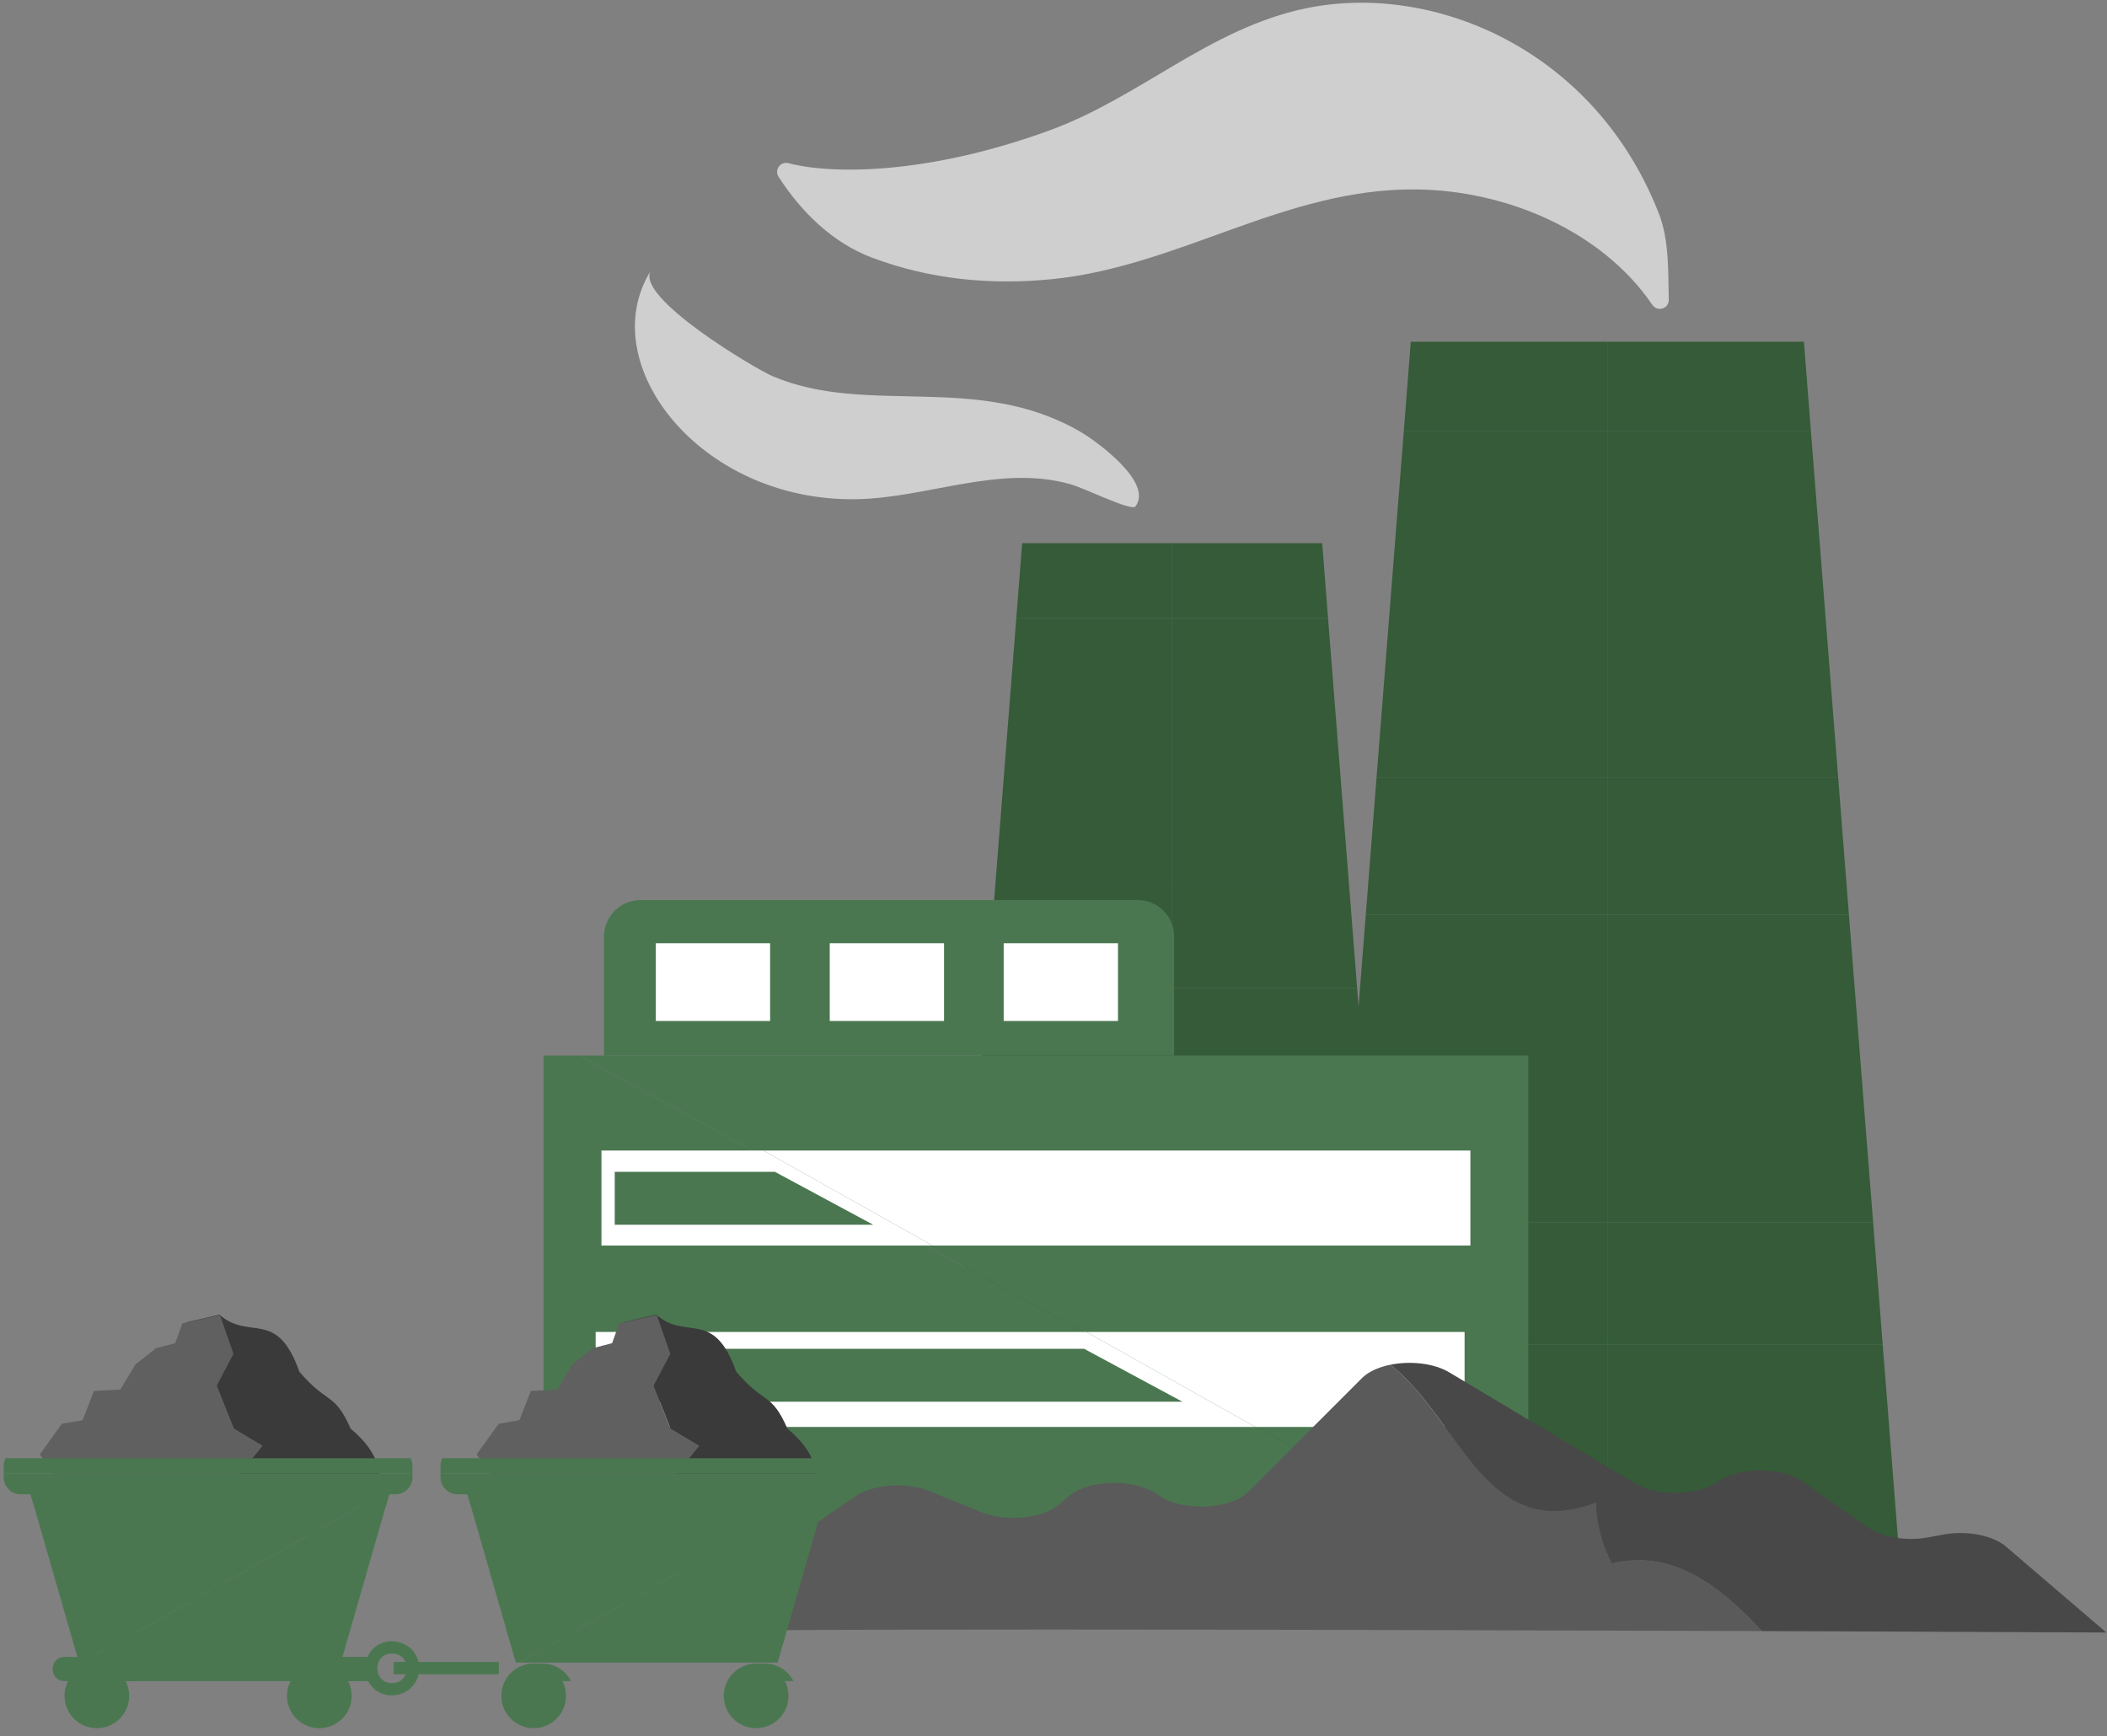 <svg height="206" viewBox="0 0 250 206" width="250" xmlns="http://www.w3.org/2000/svg"><rect x="0" y="0" width="250" height="206" fill="#808080" stroke="none"/><g fill="none" fill-rule="evenodd"><g fill="#355b38"><path d="m190.716 51.177h-24.153l-3.235 41.111h27.388z"/><path d="m158.042 159.579-1.947 24.743h34.62v-24.743z"/><path d="m190.716 108.546h-28.662l-2.876 36.536h31.538z"/><path d="m223.388 159.579h-32.673v24.743h34.621z"/><path d="m190.716 145.082h31.537l-2.875-36.536h-28.662z"/><path d="m190.716 92.288h27.388l-3.235-41.111h-24.153z"/><path d="m190.716 40.554h-23.323l-.83 10.623h24.153z"/><path d="m214.869 51.177-.831-10.623h-23.322v10.623z"/><path d="m190.716 92.288h-27.388l-1.274 16.258h28.662z"/><path d="m190.716 108.546h28.662l-1.274-16.258h-27.388z"/><path d="m190.716 145.082h-31.538l-1.135 14.498h32.673z"/><path d="m190.716 159.579h32.673l-1.136-14.498h-31.537z"/><path d="m139.081 117.251h-21.945l-2.201 27.972h24.146z"/><path d="m114.066 156.322-1.491 18.945h26.506v-18.945z"/><path d="m139.081 73.328h-18.492l-2.477 31.477h20.969z"/><path d="m139.081 145.223h24.145l-2.201-27.972h-21.944z"/><path d="m164.096 156.322h-25.015v18.945h26.506z"/><path d="m139.081 104.804h20.969l-2.477-31.477h-18.492z"/><path d="m139.081 64.454h-17.799l-.693 8.873h18.492z"/><path d="m157.573 73.328-.693-8.873h-17.799v8.873z"/><path d="m139.081 104.804h-20.969l-.976 12.447h21.945z"/><path d="m139.081 117.251h21.944l-.975-12.447h-20.969z"/><path d="m139.081 145.223h-24.146l-.869 11.099h25.015z"/><path d="m139.081 156.322h25.015l-.87-11.099h-24.145z"/></g><g transform="translate(0 .283)"><path d="m154.883.717c15.161-3.187 34.378 4.875 41.963 24.387 1.195 3.074 1.091 6.826 1.154 10.186.02 1.067-1.347 1.482-1.948.6-5.975-8.773-17.346-13.636-28.205-13.698-15.48-.089-28.015 9.178-43.082 10.657-7.263.714-14.437.024-21.301-2.56-4.676-1.76-8.392-5.418-11.086-9.593-.534-.827.231-1.862 1.183-1.613 5.22 1.363 16.589 1.348 30.949-3.885 10.79-3.932 18.942-12.077 30.373-14.481" fill="#cfcfcf"/><path d="m77.234 31.819c-6.871 10.951 5.748 27.429 24.338 27.135 8.421-.132 17.046-4.149 25.412-1.785 1.821.514 7.036 3.139 7.708 2.682 2.242-2.841-4.557-7.755-6.437-8.858-12.228-7.179-25.355-1.814-36.632-6.658-2.03-.873-16.363-9.369-14.389-12.516" fill="#cfcfcf"/><path d="m181.338 186.47v-61.499h-112.628l112.145 61.499z" fill="#4a7750"/><path d="m64.491 186.47h116.364l-112.145-61.499h-4.219z" fill="#4a7750"/><path d="m71.364 136.246v11.274h39.288l-20.067-11.274z" fill="#fff"/><path d="m174.465 136.246h-83.88l20.067 11.274h63.813z" fill="#fff"/><path d="m70.676 157.77v11.275h78.285l-20.066-11.275z" fill="#fff"/><path d="m173.777 157.77h-44.882l20.066 11.275h24.816z" fill="#fff"/><path d="m139.314 124.971h-67.649v-14.121c0-2.391 1.938-4.328 4.329-4.328h58.992c2.39 0 4.328 1.937 4.328 4.328z" fill="#4a7750"/><path d="m77.815 120.871h13.561v-9.225h-13.561z" fill="#fff"/><path d="m98.452 120.871h13.562v-9.225h-13.562z" fill="#fff"/><path d="m119.09 120.871h13.562v-9.225h-13.562z" fill="#fff"/><path d="m91.944 138.771h-19.004v6.276h30.661z" fill="#4a7750"/><path d="m128.639 159.774h-56.424v6.276h68.081z" fill="#4a7750"/><path d="m191.212 185.261s-1.817-3.634-1.817-7.268c-13.176 4.94-15.902-9.522-24.414-16.334-1.376.276-2.596.807-3.369 1.579l-4.996 4.997-8.45 8.45c-2.199 2.217-7.94 2.434-10.738.454l-.127-.109c-2.144-1.508-6.015-1.745-8.704-.763-.708.253-1.326.6-1.817 1.016l-1.109.947c-1.998 1.708-6.305 2.124-9.285.907l-1.199-.49-1.999-.817h-.017l-2.799-1.145c-2.78-1.145-6.759-.872-8.921.617l-5.815 3.997-17.643 12.138c.989-.535 80.536-.346 131.068-.17-5.236-5.691-10.924-9.737-17.849-8.006" fill="#5a5a5a"/><path d="m249.919 193.437-11.901-10.193c-1.6-1.38-4.779-1.962-7.596-1.399l-1.49.273c-2.616.526-5.559.053-7.25-1.126l-7.74-5.435c-1.272-.907-3.18-1.343-5.07-1.343-1.889 0-3.779.436-5.051 1.326-2.453 1.69-7.159 1.799-9.83.2l-22.004-13.156c-1.855-1.121-4.661-1.397-7.007-.924 8.512 6.811 11.239 21.273 24.414 16.333 0 3.634 1.817 7.268 1.817 7.268 6.926-1.731 12.613 2.315 17.85 8.006 6.082.022 11.747.042 16.8.062 14.555.073 24.058.108 24.058.108" fill="#484848"/><path d="m41.546 173.289c.002.148.004.301.004.456 0-.155-.002-.308-.004-.456zm-.014-.508c.005.135.009.278.012.425-.003-.147-.007-.291-.012-.425zm-.023-.402c.009.122.016.249.022.387-.006-.137-.013-.265-.022-.387zm-.038-.39c.013.096.023.205.032.322-.009-.117-.019-.226-.032-.322zm.07 2.809c.003-.153.005-.306.007-.461-.002.155-.005.308-.007.461zm.007-.536c.002-.145.002-.29.002-.432 0 .142 0 .287-.002.432zm-.19-2.728c.022.039.041.09.058.156-.017-.066-.037-.117-.058-.156zm.066.191c.015.066.029.142.042.229-.013-.087-.027-.163-.042-.229zm-6.963 1.388c.181.247.351.481.517.708zm7.149-3.856c-1.967-4.424-2.67-2.777-6.092-6.768-2.677-7.586-5.915-3.611-9.476-6.769l-3.922.903 4.034 3.722-.45 3.836 2.03 5.076 3.384 2.03-3.045 3.723 2.887 1.698c1.49-.221 3.617-.497 5.579-.744.242.333.495.681.777 1.069l4.124.515c.012-.214.072-1.365.098-2.609-.003.141-.006.282-.01.419.127-.015 3.338-.336 3.466-.348 0 0 .338-2.708-3.384-5.753z" fill="#3a3a3a"/><path d="m31.118 171.287-3.384-2.03-2.03-5.076 1.997-3.813-1.598-4.596-4.461.964-.846 2.368-2.284.592-2.454 1.946-1.777 2.962-3.129.169-1.354 3.469-2.454.423-2.623 3.637c1.45 1.934 2.425 4.047 3.723 3.723 1.354-.338 3.743 1.661 3.743 1.661s4.718 3.077 5.733 2.401c.93-.621 11.428-3.139 13.039-3.379l-2.886-1.698z" fill="#606060"/><g fill="#4a7750"><path d="m46.571 175.687-.213.734c-5.467 3.076-31.353 17.636-36.597 20.587h-.39c-6.156-21.432-5.087-17.712-6.125-21.321z"/><path d="m46.358 176.421c-.759 2.631.172-.603-5.916 20.587h-30.682c5.259-2.958 31.147-17.519 36.598-20.587"/><path d="m46.571 175.687c-.274.942-.114.39-.781 2.708h-41.765l-.779-2.708z"/><path d="m.649 172.754c-.262.526-.214.865-.214 1.805h48.508c0-.935.048-1.278-.214-1.805z"/><path d="m.435 174.558v.451c0 1.122.91 2.031 2.031 2.031h44.446c1.122 0 2.031-.909 2.031-2.031v-.451z"/><path d="m16.32 196.472-1.452.205-2.68-18.989 1.452-.206z"/><path d="m34.636 196.021 1.452.205 2.68-18.989-1.452-.204z"/><path d="m24.957 196.669h1.269v-19.403h-1.269z"/><path d="m46.517 199.444c-2.324 0-2.328-3.519 0-3.519 2.325 0 2.329 3.519 0 3.519m-2.913-3.113h-35.921c-1.9 0-1.904 2.876 0 2.876h36.002c1.581 2.927 6.047 1.811 6.047-1.523 0-3.435-4.686-4.457-6.128-1.353"/><path d="m9.094 199.207c1.423-2.784 5.404-2.778 6.823 0z"/><path d="m42.313 199.207h-6.823c1.423-2.784 5.404-2.778 6.823 0"/><path d="m15.325 200.956c0 2.118-1.717 3.835-3.836 3.835-2.117 0-3.835-1.717-3.835-3.835 0-2.119 1.718-3.836 3.835-3.836 2.119 0 3.836 1.717 3.836 3.836"/><path d="m13.746 200.956c0 1.246-1.01 2.256-2.257 2.256-1.246 0-2.256-1.01-2.256-2.256 0-2.981 4.513-2.985 4.513 0"/><path d="m41.723 200.956c0 2.118-1.717 3.835-3.836 3.835-2.118 0-3.835-1.717-3.835-3.835 0-2.119 1.717-3.836 3.835-3.836 2.119 0 3.836 1.717 3.836 3.836"/><path d="m37.887 203.212c-2.981 0-2.984-4.512 0-4.512 2.981 0 2.984 4.512 0 4.512"/><path d="m10.509 181.698c-.381 0-.718-.274-.786-.661l-.208-1.181c-.078-.434.213-.848.647-.926.432-.076.85.215.926.649l.209 1.18c.077.435-.214.849-.649.927-.046.007-.093.012-.139.012"/><path d="m11.407 186.774c-.381 0-.718-.273-.786-.66l-.449-2.539c-.077-.434.213-.848.648-.926.432-.076.85.214.926.648l.449 2.538c.077.436-.214.85-.649.927-.046.008-.093.012-.139.012m.898 5.077c-.381 0-.718-.273-.786-.66l-.449-2.538c-.077-.435.214-.85.648-.927.435-.076.85.214.926.648l.449 2.538c.077.436-.213.85-.648.928-.047.007-.094.011-.14.011"/><path d="m12.964 195.57c-.38 0-.717-.273-.786-.66l-.209-1.18c-.077-.435.212-.85.647-.927.441-.072.849.214.926.648l.21 1.18c.077.435-.213.849-.647.927-.048.008-.095.012-.141.012"/><path d="m23.222 182.781c-.442 0-.799-.358-.799-.799v-2.398c0-.442.357-.799.799-.799s.799.357.799.799v2.398c0 .441-.357.799-.799.799m0 4.796c-.442 0-.799-.358-.799-.799v-2.398c0-.442.357-.8.799-.8s.799.358.799.8v2.398c0 .441-.357.799-.799.799m0 4.796c-.442 0-.799-.358-.799-.8v-2.398c0-.441.357-.799.799-.799s.799.358.799.799v2.398c0 .442-.357.8-.799.8m0 3.463c-.442 0-.799-.357-.799-.799v-1.066c0-.441.357-.799.799-.799s.799.358.799.799v1.066c0 .442-.357.799-.799.799"/><path d="m34.778 182.524c-.02 0-.038-.001-.058-.003-.44-.03-.772-.413-.74-.853.103-1.444.168-2.403.168-2.403.031-.441.401-.778.851-.745.441.03.774.411.744.851 0 0-.065.962-.169 2.41-.029.422-.381.743-.796.743zm-.362 4.797c-.02 0-.041-.001-.063-.002-.439-.035-.768-.42-.735-.86l.185-2.396c.033-.44.417-.771.857-.736.44.033.771.417.737.857l-.184 2.399c-.033.42-.384.738-.797.738zm-.41 4.791c-.025 0-.051-.001-.077-.004-.439-.042-.761-.432-.719-.872.07-.74.142-1.549.213-2.387.036-.439.43-.764.863-.729.44.039.766.425.729.865-.071.842-.143 1.658-.214 2.404-.04.413-.388.723-.795.723zm-.526 3.724c-.439 0-.796-.355-.799-.794-.001-.156.043-.3.118-.422.026-.115.078-.389.157-1.016.056-.437.464-.747.893-.692.439.056.748.456.693.893-.166 1.307-.256 2.027-1.057 2.031z"/></g><path d="m93.377 173.289c.003.148.004.301.004.456 0-.155-.001-.308-.004-.456zm-.014-.508c.005.135.009.278.012.425-.003-.147-.007-.291-.012-.425zm-.023-.402c.009.122.017.249.022.387-.005-.137-.013-.265-.022-.387zm-.038-.39c.013.096.023.205.033.322-.01-.117-.02-.226-.033-.322zm.07 2.809c.003-.153.006-.306.007-.461-.001.155-.004.308-.007.461zm.008-.536c.001-.145.002-.29.001-.432.001.142 0 .287-.001.432zm-.19-2.728c.021.039.04.09.058.156-.018-.066-.037-.117-.058-.156zm.065.191c.015.066.03.142.042.229-.012-.087-.027-.163-.042-.229zm-6.962 1.388c.18.247.35.481.516.708zm7.148-3.856c-1.966-4.424-2.67-2.777-6.092-6.768-2.676-7.586-5.915-3.611-9.476-6.769l-3.922.903 4.035 3.722-.451 3.836 2.03 5.076 3.385 2.03-3.046 3.723 2.887 1.698c1.49-.221 3.617-.497 5.579-.744.242.333.496.681.777 1.069l4.125.515c.011-.214.071-1.365.097-2.609-.002.141-.006.282-.01.419.127-.015 3.338-.336 3.466-.348 0 0 .338-2.708-3.384-5.753z" fill="#3a3a3a"/><path d="m82.95 171.287-3.385-2.03-2.03-5.076 1.998-3.813-1.599-4.596-4.46.964-.847 2.368-2.283.592-2.454 1.946-1.777 2.962-3.13.169-1.354 3.469-2.453.423-2.623 3.637c1.45 1.934 2.424 4.047 3.722 3.723 1.354-.338 3.743 1.661 3.743 1.661s4.718 3.077 5.733 2.401c.93-.621 11.428-3.139 13.04-3.379l-2.887-1.698z" fill="#606060"/><path d="m98.402 175.687-.213.734c-5.467 3.076-31.353 17.636-36.597 20.587h-.39c-6.156-21.432-5.087-17.712-6.124-21.321z" fill="#4a7750"/><path d="m98.189 176.421c-.759 2.631.171-.603-5.916 20.587h-30.681c5.258-2.958 31.146-17.519 36.597-20.587" fill="#4a7750"/><path d="m98.402 175.687c-.273.942-.114.39-.781 2.708h-41.765l-.778-2.708z" fill="#4a7750"/><path d="m52.479 172.754c-.261.526-.214.865-.214 1.805h48.508c0-.935.048-1.278-.214-1.805z" fill="#4a7750"/><path d="m52.265 174.558v.451c0 1.122.91 2.031 2.031 2.031h44.446c1.122 0 2.031-.909 2.031-2.031v-.451z" fill="#4a7750"/><path d="m68.151 196.472-1.452.205-2.68-18.989 1.452-.206z" fill="#4a7750"/><path d="m86.468 196.021 1.452.205 2.68-18.989-1.452-.204z" fill="#4a7750"/><path d="m76.787 196.669h1.269v-19.403h-1.269z" fill="#4a7750"/><path d="m60.924 199.207c1.423-2.784 5.404-2.778 6.823 0z" fill="#4a7750"/><path d="m94.144 199.207h-6.822c1.422-2.784 5.403-2.778 6.822 0" fill="#4a7750"/><path d="m67.156 200.956c0 2.118-1.717 3.835-3.835 3.835s-3.836-1.717-3.836-3.835c0-2.119 1.718-3.836 3.836-3.836s3.835 1.717 3.835 3.836" fill="#4a7750"/><path d="m65.577 200.956c0 1.246-1.01 2.256-2.256 2.256-1.247 0-2.257-1.01-2.257-2.256 0-2.981 4.513-2.985 4.513 0" fill="#4a7750"/><path d="m93.553 200.956c0 2.118-1.717 3.835-3.836 3.835-2.118 0-3.835-1.717-3.835-3.835 0-2.119 1.717-3.836 3.835-3.836 2.119 0 3.836 1.717 3.836 3.836" fill="#4a7750"/><path d="m89.718 203.212c-2.981 0-2.984-4.512 0-4.512 2.981 0 2.984 4.512 0 4.512" fill="#4a7750"/><path d="m62.339 181.698c-.381 0-.718-.274-.786-.661l-.208-1.181c-.077-.434.213-.848.647-.926.432-.076.85.215.926.649l.209 1.18c.077.435-.213.849-.648.927-.047.007-.094.012-.14.012" fill="#4a7750"/><path d="m64.795 195.57c-.381 0-.717-.273-.786-.66l-.209-1.18c-.077-.435.212-.85.647-.927.441-.072.849.214.927.648l.209 1.18c.077.435-.213.849-.647.927-.048.008-.095.012-.141.012" fill="#4a7750"/><path d="m75.053 182.781c-.442 0-.799-.358-.799-.799v-2.398c0-.442.357-.799.799-.799s.799.357.799.799v2.398c0 .441-.357.799-.799.799m0 4.796c-.442 0-.799-.358-.799-.799v-2.398c0-.442.357-.8.799-.8s.799.358.799.8v2.398c0 .441-.357.799-.799.799m0 4.796c-.442 0-.799-.358-.799-.8v-2.398c0-.441.357-.799.799-.799s.799.358.799.799v2.398c0 .442-.357.8-.799.8m0 3.463c-.442 0-.799-.357-.799-.799v-1.066c0-.441.357-.799.799-.799s.799.358.799.799v1.066c0 .442-.357.799-.799.799" fill="#4a7750"/><path d="m46.709 198.387h12.473v-1.454h-12.473z" fill="#4a7750"/></g></g></svg>
